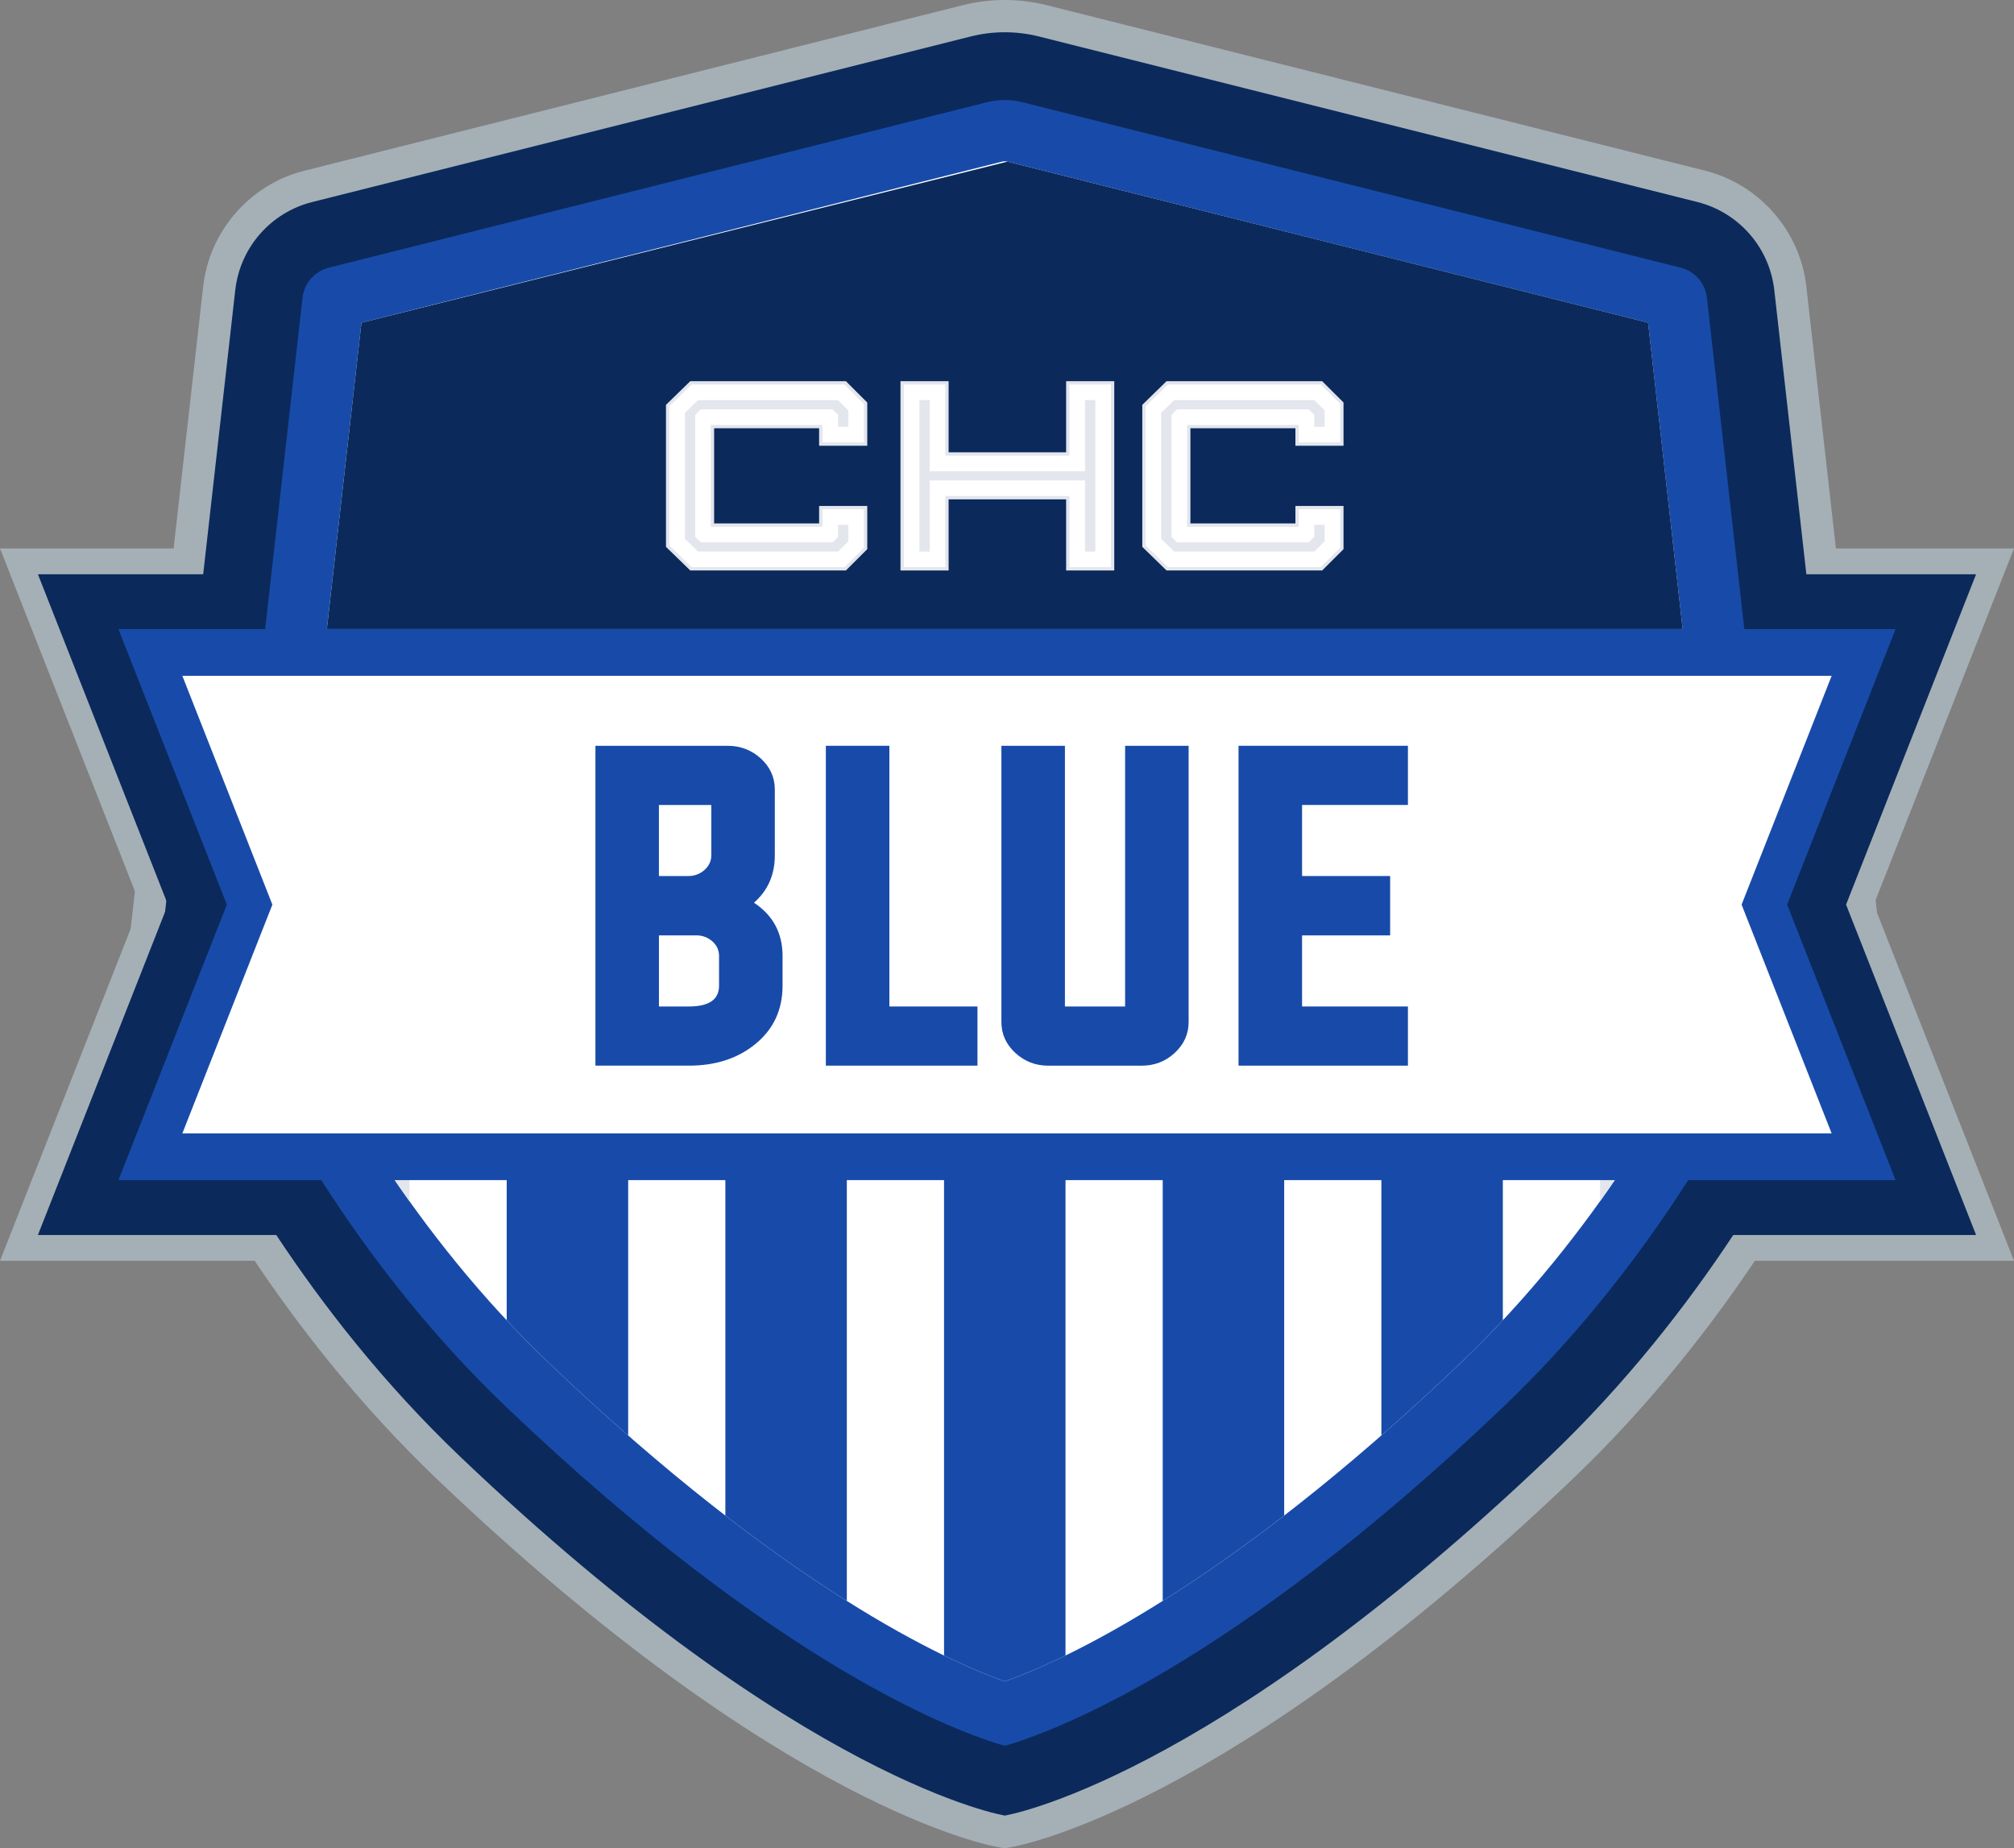 <?xml version="1.0" encoding="UTF-8"?><svg id="b" xmlns="http://www.w3.org/2000/svg" xmlns:xlink="http://www.w3.org/1999/xlink" viewBox="0 0 624.23 572.87"><rect x="0" y="0" width="624.23" height="572.87" fill="#808080" stroke="none"/><defs><clipPath id="d"><path d="M311.42,521.17c-17.56-6.24-67.77-28.6-141.15-98.58-42.59-40.61-67.85-87.17-79.12-111.31-1.57-3.36-2.18-7.08-1.76-10.76l22.64-200.5,198.55-49.92c.28-.07.56-.1.84-.1s.56.03.84.1l198.55,49.92,22.64,200.5c.42,3.68-.19,7.4-1.76,10.76-11.27,24.14-36.53,70.7-79.12,111.31-73.37,69.97-123.59,92.34-141.15,98.58Z" fill="none" stroke-width="0"/></clipPath></defs><g id="c"><path d="M309.83,572.61c-2.69-.43-67.08-11.82-174.06-113.84-48.51-46.27-77.16-99.02-89.92-126.34-5.47-11.71-7.59-24.69-6.14-37.52l23.27-206.14c1.94-17.22,14.54-31.63,31.35-35.85L298.39,1.61c4.26-1.07,8.64-1.61,13.03-1.61s8.77.54,13.03,1.61l204.06,51.3c16.8,4.23,29.4,18.63,31.35,35.85l23.27,206.14c1.45,12.84-.68,25.81-6.14,37.52-12.76,27.33-41.4,80.07-89.92,126.34-106.97,102.01-171.37,113.4-174.06,113.84l-1.6.26-1.6-.26Z" fill="#a5b0b6" stroke-width="0"/><polygon points="0 390.79 43.45 280.39 0 169.99 624.22 169.99 580.78 280.39 624.23 390.79 0 390.79" fill="#a5b0b6" stroke-width="0"/><polygon points="11.75 382.79 52.04 280.39 11.75 177.99 612.48 177.99 572.18 280.39 612.48 382.79 11.75 382.79" fill="#0b2a5b" stroke-width="0"/><path d="M573.2,296.03l-23.27-206.14c-1.49-13.17-10.99-24.04-23.85-27.28L322.02,11.31c-6.95-1.75-14.23-1.75-21.19,0L96.77,62.62c-12.86,3.23-22.36,14.1-23.85,27.28l-23.27,206.14c-1.24,11.01.58,22.13,5.27,32.17,12.07,25.86,40.11,77.9,87.76,123.33,105.96,101.05,168.75,111.2,168.75,111.2,0,0,62.79-10.16,168.75-111.2,47.64-45.43,75.68-97.48,87.76-123.33,4.69-10.04,6.51-21.16,5.27-32.17Z" fill="#0b2a5b" stroke-width="0"/><path d="M311.42,541.13c-14.19-4.08-69.64-24.09-154.26-104.79-44.84-42.76-71.39-91.67-83.22-117.02-3.05-6.54-4.24-13.77-3.43-20.93l23.27-206.14c.5-4.45,3.76-8.17,8.1-9.27l204.06-51.3c1.79-.45,3.63-.68,5.47-.68s3.68.23,5.47.68l204.06,51.3c4.34,1.09,7.6,4.81,8.1,9.27l23.27,206.14c.81,7.16-.38,14.4-3.43,20.93-11.83,25.35-38.38,74.26-83.22,117.02-84.62,80.7-140.07,100.71-154.26,104.79Z" fill="#184ba9" stroke-width="0"/><path d="M311.42,521.17c-17.56-6.24-67.77-28.6-141.15-98.58-42.59-40.61-67.85-87.17-79.12-111.31-1.57-3.36-2.18-7.08-1.76-10.76l22.64-200.5,198.55-49.92c.28-.07.56-.1.84-.1s.56.03.84.1l198.55,49.92,22.64,200.5c.42,3.68-.19,7.4-1.76,10.76-11.27,24.14-36.53,70.7-79.12,111.31-73.37,69.97-123.59,92.34-141.15,98.58Z" fill="#fff" stroke-width="0"/><g clip-path="url(#d)"><rect x="495.93" y="195.65" width="37.65" height="367.1" fill="#e4e6ed" stroke-width="0"/><rect x="428.15" y="195.65" width="37.65" height="367.1" fill="#184ba9" stroke-width="0"/><rect x="360.38" y="195.65" width="37.65" height="367.1" fill="#184ba9" stroke-width="0"/><rect x="292.6" y="195.65" width="37.65" height="367.1" fill="#184ba9" stroke-width="0"/><rect x="224.82" y="195.65" width="37.65" height="367.1" fill="#184ba9" stroke-width="0"/><rect x="157.05" y="195.65" width="37.65" height="367.1" fill="#184ba9" stroke-width="0"/><rect x="89.27" y="195.65" width="37.65" height="367.1" fill="#e4e6ed" stroke-width="0"/></g><polygon points="101.31 194.99 112.03 100.02 312.26 50.1 510.82 100.02 521.54 194.99 101.31 194.99" fill="#0b2a5b" stroke-width="0"/><path d="M311.42,521.17c-17.56-6.24-67.77-28.6-141.15-98.58-42.59-40.61-67.85-87.17-79.12-111.31-1.57-3.36-2.18-7.08-1.76-10.76l22.64-200.5,198.55-49.92c.28-.07.56-.1.84-.1s.56.03.84.1l198.55,49.92,22.64,200.5c.42,3.68-.19,7.4-1.76,10.76-11.27,24.14-36.53,70.7-79.12,111.31-73.37,69.97-123.59,92.34-141.15,98.58Z" fill="none" stroke-width="0"/><polygon points="213.95 176.82 206.42 169.5 206.42 125.48 213.95 118.15 262.18 118.15 268.8 124.76 268.8 138.16 253.88 138.16 253.88 132.73 221.34 132.73 221.34 162.24 253.88 162.24 253.88 156.82 268.8 156.82 268.8 170.21 262.18 176.82 213.95 176.82" fill="#e4e6ed" stroke-width="0"/><polygon points="214.37 119.18 207.46 125.91 207.46 169.06 214.37 175.79 261.76 175.79 267.76 169.78 267.76 157.85 254.92 157.85 254.92 163.27 220.31 163.27 220.31 131.7 254.92 131.7 254.92 137.12 267.76 137.12 267.76 125.19 261.76 119.18 214.37 119.18" fill="#fff" stroke-width="0"/><polygon points="216.33 170.96 212.29 167.02 212.29 127.95 216.33 124.01 259.75 124.01 262.94 127.19 262.94 132.29 259.75 132.29 259.75 128.59 258.02 126.87 217.2 126.87 215.48 128.59 215.48 166.38 217.2 168.1 258.02 168.1 259.75 166.38 259.75 162.68 262.94 162.68 262.94 167.78 259.75 170.96 216.33 170.96" fill="#e4e6ed" stroke-width="0"/><polygon points="361.57 176.82 354.05 169.5 354.05 125.48 361.57 118.15 409.8 118.15 416.42 124.76 416.42 138.16 401.51 138.16 401.51 132.73 368.96 132.73 368.96 162.24 401.51 162.24 401.51 156.82 416.42 156.82 416.42 170.21 409.8 176.82 361.57 176.82" fill="#e4e6ed" stroke-width="0"/><polygon points="361.99 119.18 355.08 125.91 355.08 169.06 361.99 175.79 409.38 175.79 415.39 169.78 415.39 157.85 402.54 157.85 402.54 163.27 367.93 163.27 367.93 131.7 402.54 131.7 402.54 137.12 415.39 137.12 415.39 125.19 409.38 119.18 361.99 119.18" fill="#fff" stroke-width="0"/><polygon points="363.95 170.96 359.91 167.02 359.91 127.95 363.95 124.01 407.38 124.01 410.56 127.19 410.56 132.29 407.37 132.29 407.37 128.59 405.65 126.87 364.82 126.87 363.1 128.59 363.1 166.38 364.82 168.1 405.65 168.1 407.37 166.38 407.37 162.68 410.56 162.68 410.56 167.78 407.38 170.96 363.95 170.96" fill="#e4e6ed" stroke-width="0"/><polygon points="330.44 176.82 330.44 154.78 294.02 154.78 294.02 176.82 279.1 176.82 279.1 118.15 294.02 118.15 294.02 140.19 330.44 140.19 330.44 118.15 345.36 118.15 345.36 176.82 330.44 176.82" fill="#e4e6ed" stroke-width="0"/><polygon points="331.48 119.18 331.48 141.23 292.99 141.23 292.99 119.18 280.14 119.18 280.14 175.79 292.99 175.79 292.99 153.75 331.48 153.75 331.48 175.79 344.32 175.79 344.32 119.18 331.48 119.18" fill="#fff" stroke-width="0"/><polygon points="336.31 170.96 336.31 148.92 288.16 148.92 288.16 170.96 284.97 170.96 284.97 124.01 288.16 124.01 288.16 146.06 336.31 146.06 336.31 124.01 339.5 124.01 339.5 170.96 336.31 170.96" fill="#e4e6ed" stroke-width="0"/><polygon points="36.71 365.79 70.31 280.39 36.71 194.99 587.52 194.99 553.91 280.39 587.52 365.79 36.71 365.79" fill="#184ba9" stroke-width="0"/><polygon points="567.71 351.3 56.52 351.3 84.42 280.39 56.52 209.48 567.71 209.48 539.8 280.39 567.71 351.3" fill="#fff" stroke-width="0"/><path d="M184.54,231.16h40.96c3.98,0,7.42,1.31,10.31,3.93,2.89,2.66,4.34,5.86,4.34,9.61v20.45c0,5.98-2.15,10.86-6.45,14.65,5.9,3.91,8.85,9.41,8.85,16.52v9.2c0,7.58-2.89,13.67-8.67,18.28-5.43,4.34-12.21,6.5-20.33,6.5h-29v-99.14ZM204.23,249.5v22.03h9.08c1.91,0,3.57-.61,4.98-1.82,1.45-1.29,2.17-2.81,2.17-4.57v-15.64h-16.23ZM204.23,311.96h9.32c6.21,0,9.32-2.15,9.32-6.45v-9.2c0-1.8-.7-3.32-2.11-4.57-1.41-1.21-3.05-1.82-4.92-1.82h-11.6v22.03Z" fill="#184ba9" stroke-width="0"/><path d="M255.97,330.3v-99.14h19.69v80.8h27.3v18.34h-46.99Z" fill="#184ba9" stroke-width="0"/><path d="M330.09,311.96h18.63v-80.8h19.69v85.61c0,3.75-1.45,6.95-4.34,9.61-2.85,2.62-6.25,3.93-10.2,3.93h-28.95c-3.95,0-7.34-1.31-10.2-3.93-2.89-2.66-4.34-5.86-4.34-9.61v-85.61h19.69v80.8Z" fill="#184ba9" stroke-width="0"/><path d="M403.57,311.96h32.81v18.34h-52.5v-99.14h52.5v18.34h-32.81v22.03h27.3v18.4h-27.3v22.03Z" fill="#184ba9" stroke-width="0"/></g></svg>